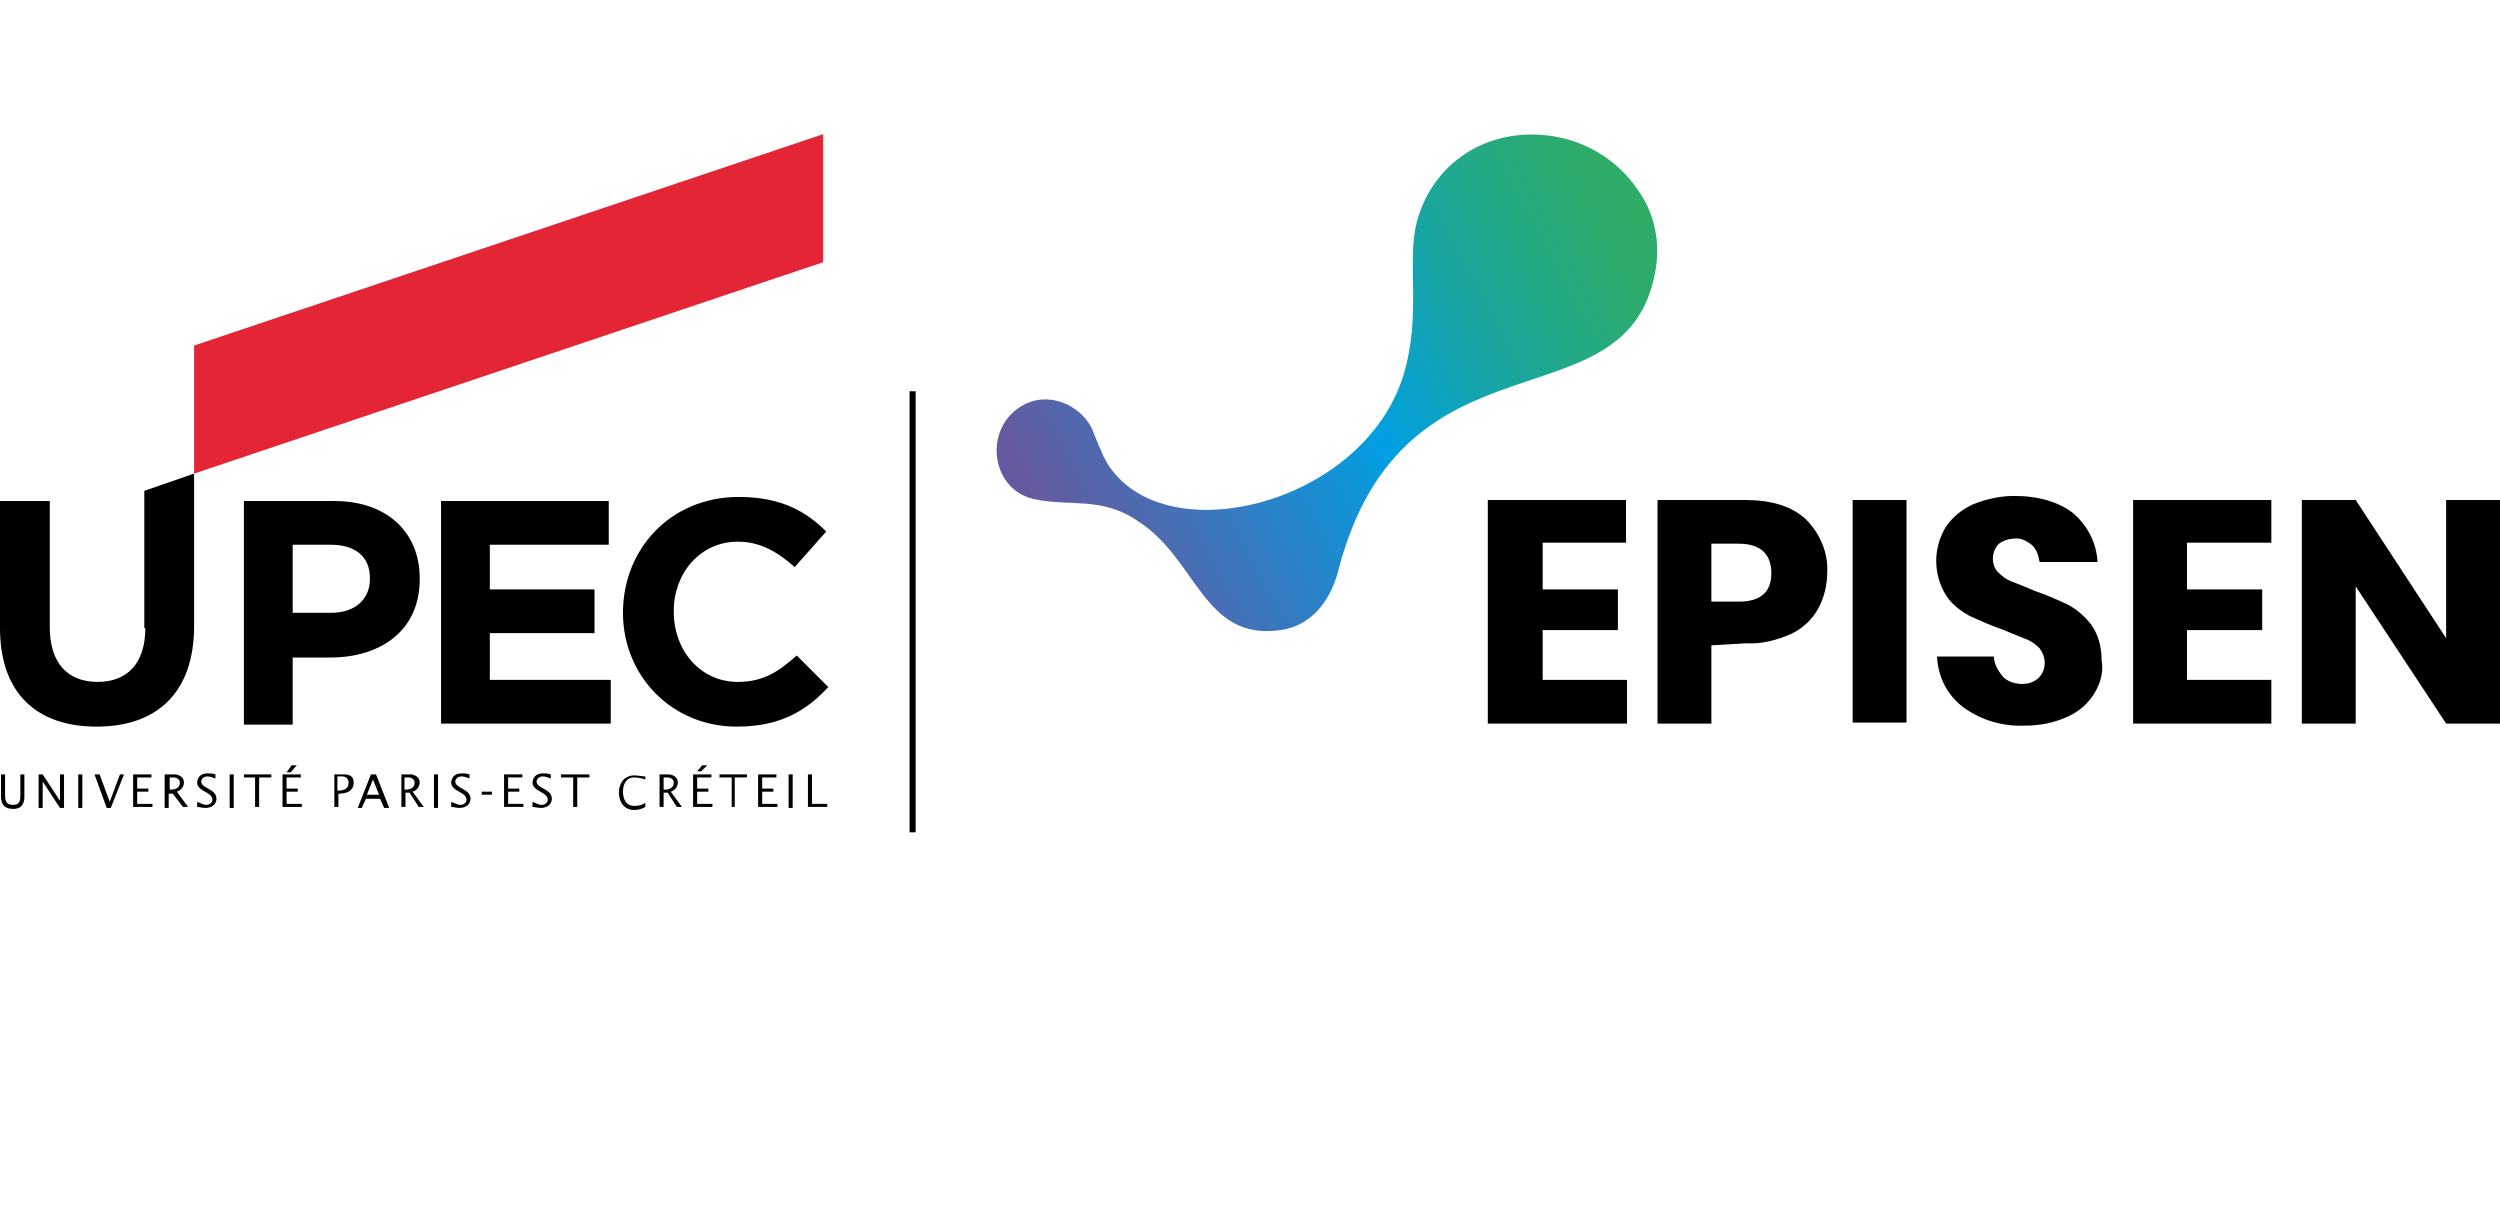 <?xml version="1.0" encoding="utf-8"?>
<!-- Generator: Adobe Illustrator 23.1.0, SVG Export Plug-In . SVG Version: 6.00 Build 0)  -->
<svg width="246" height="120" version="1.1" id="Calque_1" xmlns="http://www.w3.org/2000/svg" xmlns:xlink="http://www.w3.org/1999/xlink" x="0px" y="0px"
	 viewBox="0 0 246 120" style="enable-background:new 0 0 246 120;" xml:space="preserve">
<style type="text/css">
	.st0{fill:#E42535;}
	.st1{fill:url(#SVGID_1_);}
</style>
<title>en-tete_EPISEN</title>
<g>
	<path d="M24,49.3h8.9c5.2,0,8.4,3.1,8.4,7.6v0.1c0,5.1-3.9,7.7-8.8,7.7h-3.7v6.6H24V49.3z M32.6,60.3c2.4,0,3.8-1.4,3.8-3.3v-0.1
		c0-2.2-1.5-3.3-3.9-3.3h-3.7v6.7H32.6z"/>
	<path d="M43.4,49.3h16.5v4.3H48.2V58h10.3v4.3H48.2v4.6h11.9v4.3H43.4V49.3z"/>
	<path d="M61.3,60.3L61.3,60.3c0-6.3,4.7-11.4,11.4-11.4c4.1,0,6.6,1.4,8.6,3.4l-3.1,3.5c-1.7-1.5-3.4-2.5-5.6-2.5
		c-3.7,0-6.3,3.1-6.3,6.8v0.1c0,3.8,2.6,6.9,6.3,6.9c2.5,0,4-1,5.8-2.6l3.1,3.1c-2.2,2.4-4.8,3.9-9,3.9
		C66.1,71.5,61.3,66.5,61.3,60.3z"/>
	<path d="M14.3,61.8c0,3.5-1.8,5.3-4.7,5.3c-2.9,0-4.7-1.8-4.7-5.4V49.3H0v12.5c0,6.4,3.6,9.7,9.5,9.7c5.9,0,9.6-3.3,9.6-9.9l0-15
		l-4.9,1.7V61.8z"/>
	<polygon class="st0" points="19.1,34 19.1,46.6 81,25.8 81,13.2 	"/>
	<polygon points="90.1,81.9 89.5,81.9 89.5,38.5 90.1,38.5 90.1,81.9 	"/>
	<g>
		<g>
			<path d="M0.5,76.2v2c0,0.6,0.1,1,0.8,1c0.7,0,0.7-0.5,0.7-1v-2h0.4v2.2c0,0.7-0.3,1.2-1.1,1.2c-0.8,0-1.2-0.4-1.2-1.2v-2.2H0.5z"
				/>
			<path d="M3.8,76.2h0.4l1.7,2.6h0v-2.6h0.4v3.3H5.9l-1.7-2.6h0v2.6H3.8V76.2z"/>
			<path d="M7.7,76.2h0.4v3.3H7.7V76.2z"/>
			<path d="M10.9,79.5h-0.4l-1.2-3.3h0.5l1,2.7l1-2.7h0.4L10.9,79.5z"/>
			<path d="M13.1,76.2h1.8v0.3h-1.4v1.1h1.1v0.3h-1.1v1.2H15v0.3h-1.9V76.2z"/>
			<path d="M16.1,76.2h1.1c0.3,0,0.9,0.2,0.9,0.8c0,0.4-0.3,0.8-0.7,0.9l1.1,1.5H18L17,78.1h-0.4v1.4h-0.4V76.2z M16.6,77.7
				c0.1,0,0.1,0,0.2,0c0.5,0,0.9-0.2,0.9-0.7c0-0.3-0.3-0.5-0.6-0.5h-0.4V77.7z"/>
			<path d="M19.4,78.9c0.3,0.1,0.6,0.3,0.9,0.3c0.3,0,0.6-0.2,0.6-0.5c0-0.8-1.5-0.8-1.5-1.7c0-0.3,0.2-0.9,1-0.9
				c0.3,0,0.5,0,0.8,0.1v0.4c-0.3-0.1-0.5-0.2-0.8-0.2c-0.4,0-0.6,0.3-0.6,0.5c0,0.7,1.5,0.7,1.5,1.7c0,0.3-0.2,0.9-1.1,0.9
				c-0.3,0-0.6-0.1-0.8-0.1V78.9z"/>
			<path d="M22.6,76.2H23v3.3h-0.4V76.2z"/>
			<path d="M25.2,76.5H24v-0.3h2.7v0.3h-1.2v2.9h-0.4V76.5z"/>
			<path d="M27.8,76.2h1.8v0.3h-1.4v1.1h1.1v0.3h-1.1v1.2h1.5v0.3h-1.9V76.2z M28.7,75.3h0.5l-0.6,0.7h-0.4L28.7,75.3z"/>
			<path d="M32.8,76.2h1.1c0.5,0,0.9,0.2,0.9,0.8c0,0.9-0.8,1.1-1.5,1.1v1.3h-0.4V76.2z M33.2,77.8c0.7,0,1.1-0.2,1.1-0.8
				c0-0.4-0.3-0.6-0.6-0.6h-0.5V77.8z"/>
			<path d="M36.5,76.2H37l1.3,3.3h-0.5l-0.4-0.9H36l-0.4,0.9h-0.4L36.5,76.2z M37.3,78.2l-0.6-1.5l-0.6,1.5H37.3z"/>
			<path d="M39.3,76.2h1.1c0.3,0,0.9,0.2,0.9,0.8c0,0.4-0.3,0.8-0.7,0.9l1.1,1.5h-0.5l-0.9-1.4h-0.4v1.4h-0.4V76.2z M39.7,77.7
				c0.1,0,0.1,0,0.2,0c0.5,0,0.9-0.2,0.9-0.7c0-0.3-0.3-0.5-0.6-0.5h-0.4V77.7z"/>
			<path d="M42.7,76.2h0.4v3.3h-0.4V76.2z"/>
			<path d="M44.4,78.9c0.3,0.1,0.6,0.3,0.9,0.3c0.3,0,0.6-0.2,0.6-0.5c0-0.8-1.5-0.8-1.5-1.7c0-0.3,0.2-0.9,1-0.9
				c0.3,0,0.5,0,0.8,0.1v0.4c-0.3-0.1-0.5-0.2-0.8-0.2c-0.4,0-0.6,0.3-0.6,0.5c0,0.7,1.5,0.7,1.5,1.7c0,0.3-0.2,0.9-1.1,0.9
				c-0.3,0-0.6-0.1-0.8-0.1V78.9z"/>
			<path d="M47.4,77.9h1v0.3h-1V77.9z"/>
			<path d="M49.6,76.2h1.8v0.3h-1.4v1.1h1.1v0.3h-1.1v1.2h1.5v0.3h-1.9V76.2z"/>
			<path d="M52.4,78.9c0.3,0.1,0.6,0.3,0.9,0.3c0.3,0,0.6-0.2,0.6-0.5c0-0.8-1.5-0.8-1.5-1.7c0-0.3,0.2-0.9,1-0.9
				c0.3,0,0.5,0,0.8,0.1v0.4c-0.3-0.1-0.5-0.2-0.8-0.2c-0.4,0-0.6,0.3-0.6,0.5c0,0.7,1.5,0.7,1.5,1.7c0,0.3-0.2,0.9-1.1,0.9
				c-0.3,0-0.6-0.1-0.8-0.1V78.9z"/>
			<path d="M56.4,76.5h-1.2v-0.3H58v0.3h-1.2v2.9h-0.4V76.5z"/>
			<path d="M63.5,76.7c-0.3-0.1-0.7-0.2-1.1-0.2c-0.8,0-1.1,0.7-1.1,1.4c0,0.7,0.3,1.4,1.1,1.4c0.5,0,0.8-0.1,1.1-0.3v0.4
				c-0.3,0.2-0.7,0.3-1.1,0.3c-1,0-1.5-0.8-1.5-1.7c0-0.9,0.5-1.7,1.5-1.7c0.4,0,0.8,0.1,1.1,0.1V76.7z"/>
			<path d="M64.7,76.2h1.1c0.3,0,0.9,0.2,0.9,0.8c0,0.4-0.3,0.8-0.7,0.9l1.1,1.5h-0.5l-0.9-1.4h-0.4v1.4h-0.4V76.2z M65.2,77.7
				c0.1,0,0.1,0,0.2,0c0.5,0,0.9-0.2,0.9-0.7c0-0.3-0.3-0.5-0.6-0.5h-0.4V77.7z"/>
			<path d="M68.2,76.2H70v0.3h-1.4v1.1h1.1v0.3h-1.1v1.2h1.5v0.3h-1.9V76.2z M69.1,75.3h0.5L69,75.9h-0.4L69.1,75.3z"/>
			<path d="M72,76.5h-1.2v-0.3h2.7v0.3h-1.2v2.9H72V76.5z"/>
			<path d="M74.6,76.2h1.8v0.3H75v1.1h1.1v0.3H75v1.2h1.5v0.3h-1.9V76.2z"/>
			<path d="M77.6,76.2H78v3.3h-0.4V76.2z"/>
			<path d="M79.5,76.2h0.4v2.9h1.5v0.3h-1.9V76.2z"/>
		</g>
	</g>
	<g>
		<g>
			<path d="M151.8,53.5V58h7.4v4h-7.4v4.9h8.3v4.3h-13.7V49.2h13.6v4.2H151.8z"/>
			<path d="M168.4,63.5v7.7h-5.3V49.2h8.6c2.6,0,4.6,0.6,6,1.9c1.4,1.4,2.2,3.3,2.1,5.2c0,1.3-0.3,2.5-0.9,3.6
				c-0.6,1.1-1.6,2-2.7,2.5c-1.4,0.6-2.9,1-4.4,0.9L168.4,63.5z M174.3,56.4c0-1.9-1.1-2.9-3.2-2.9h-2.7v5.7h2.7
				C173.2,59.2,174.3,58.3,174.3,56.4z"/>
			<path d="M187.6,49.2v21.9h-5.3V49.2H187.6z"/>
			<path d="M206.1,68.2c-0.6,1-1.5,1.8-2.6,2.3c-1.3,0.6-2.7,0.9-4.2,0.9c-2.2,0.1-4.3-0.5-6.1-1.8c-1.6-1.2-2.5-3-2.6-5h5.6
				c0,0.7,0.4,1.4,0.9,2c0.5,0.5,1.2,0.7,1.9,0.7c0.6,0,1.2-0.2,1.6-0.6c0.4-0.4,0.6-0.9,0.6-1.5c0-0.5-0.2-1-0.5-1.4
				c-0.4-0.4-0.8-0.7-1.3-0.9c-0.5-0.2-1.3-0.5-2.2-0.9c-1.2-0.4-2.3-0.9-3.4-1.4c-0.9-0.5-1.7-1.1-2.3-2c-1.3-2.1-1.3-4.7,0-6.8
				c0.7-1,1.6-1.7,2.7-2.2c1.3-0.5,2.6-0.8,4-0.8c2.4,0,4.4,0.6,5.8,1.7c1.4,1.2,2.3,2.9,2.4,4.8h-5.7c-0.1-0.6-0.3-1.3-0.8-1.7
				c-0.5-0.4-1.1-0.7-1.7-0.6c-0.5,0-1.1,0.2-1.5,0.5c-0.4,0.4-0.6,0.9-0.6,1.5c0,0.5,0.2,1,0.5,1.3c0.4,0.4,0.8,0.7,1.3,0.9
				c0.5,0.2,1.3,0.5,2.2,0.9c1.2,0.4,2.3,0.9,3.4,1.4c0.9,0.5,1.7,1.2,2.3,2c0.7,1,1,2.2,1,3.5C207,66.1,206.7,67.2,206.1,68.2z"/>
			<path d="M215.2,53.5V58h7.4v4h-7.4v4.9h8.3v4.3h-13.6V49.2h13.6v4.2H215.2z"/>
			<path d="M246,71.2h-5.3l-8.9-13.5v13.5h-5.3V49.2h5.3l8.9,13.6V49.2h5.3L246,71.2z"/>
		</g>
	</g>
	<g>
		
			<linearGradient id="SVGID_1_" gradientUnits="userSpaceOnUse" x1="101.859" y1="74.531" x2="165.962" y2="109.136" gradientTransform="matrix(1 0 0 -1 -3 132.86)">
			<stop  offset="0.1" style="stop-color:#655AA0"/>
			<stop  offset="0.25" style="stop-color:#466FB5"/>
			<stop  offset="0.55" style="stop-color:#009FE3"/>
			<stop  offset="0.57" style="stop-color:#04A0D9"/>
			<stop  offset="0.71" style="stop-color:#16A5A8"/>
			<stop  offset="0.84" style="stop-color:#24A984"/>
			<stop  offset="0.94" style="stop-color:#2CAB6E"/>
			<stop  offset="1" style="stop-color:#2FAC66"/>
		</linearGradient>
		<path class="st1" d="M162.9,26.6c0.5-2.8-0.1-5.7-1.8-8c-1.9-2.8-5-4.7-8.3-5.2c-6.5-1-11.9,2.7-13.4,8.5c-1,3.9,0.5,9.1-1.3,15
			c-3.9,12.8-23.7,17.7-29.2,8.6c-0.4-0.7-1.1-2.4-1.4-3.2c-0.9-2.1-3.8-3.8-6.5-2.6c-4.3,2-3.7,8.4,0.7,9.4
			c3.6,0.8,6.7-0.3,10.3,2.2c5.8,3.7,6.4,11.8,14,10.7c3.5-0.5,5.1-3.5,5.7-5.9C138.1,31.5,160.2,42.4,162.9,26.6z"/>
	</g>
</g>
</svg>
